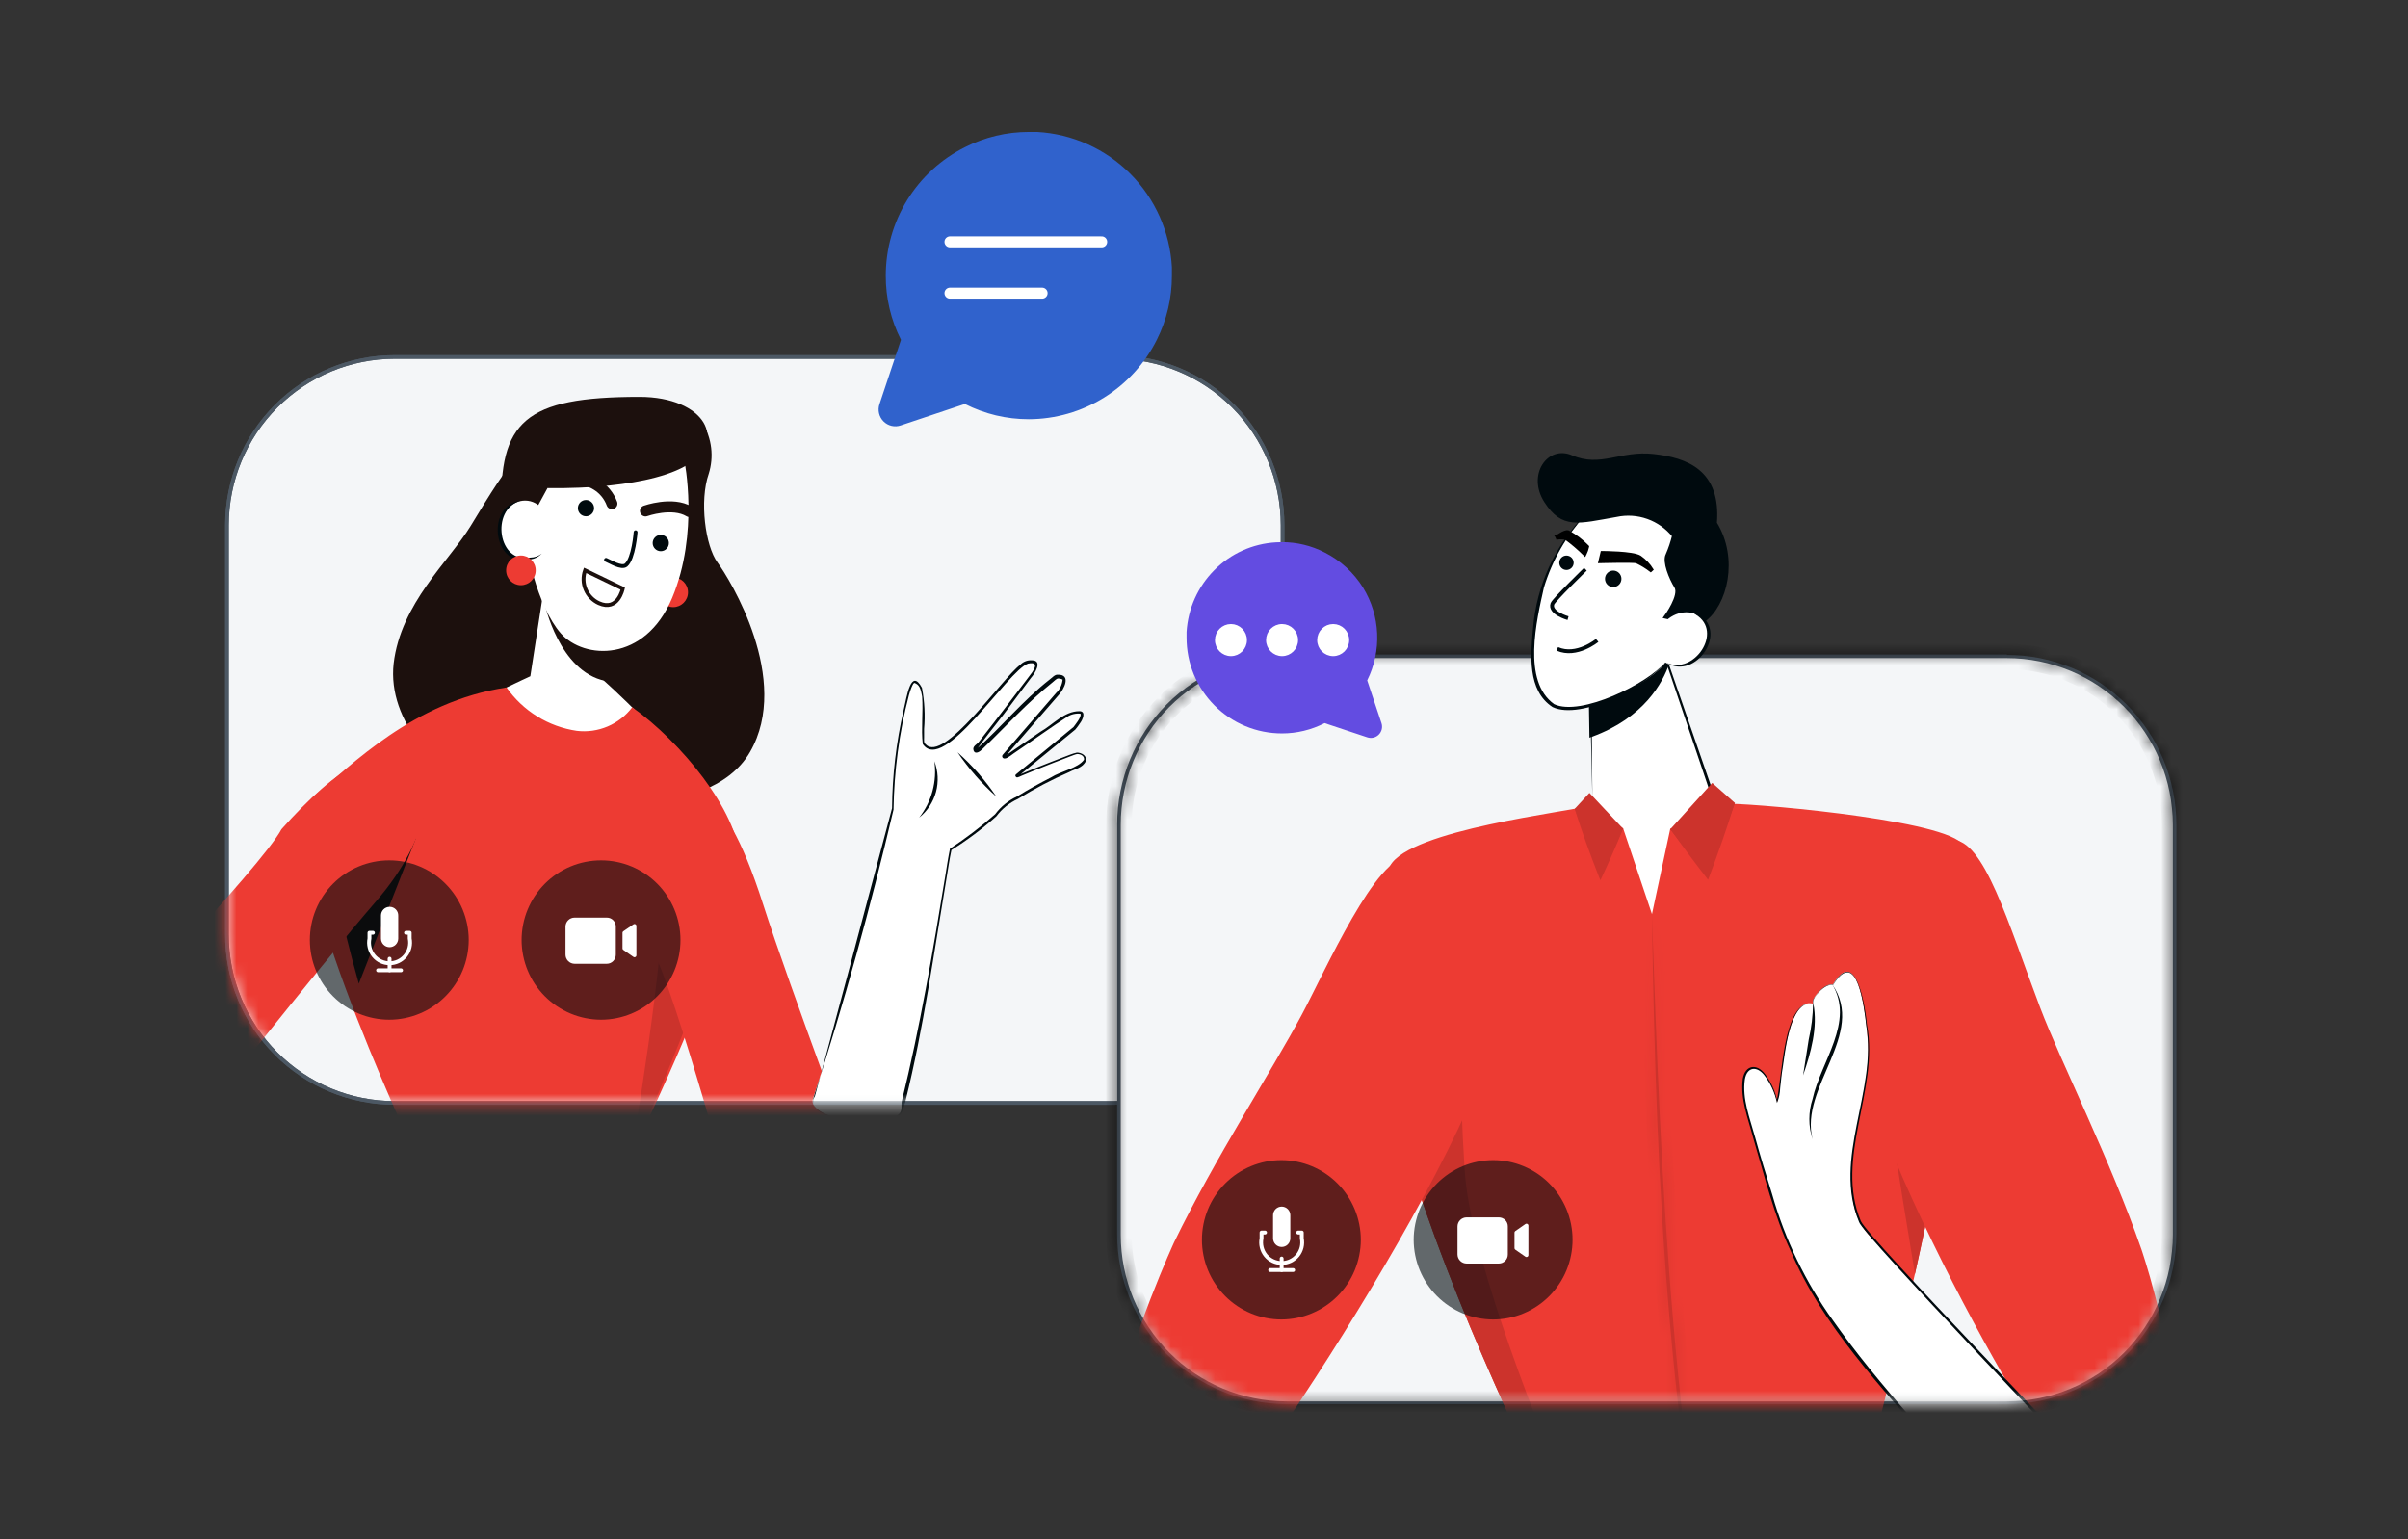 <svg width="219" height="140" viewBox="0 0 219 140" fill="none" xmlns="http://www.w3.org/2000/svg">
<rect x="0" y="0" width="219" height="140" fill="#333333" stroke="none"/>
<mask id="mask0_3243_40549" style="mask-type:alpha" maskUnits="userSpaceOnUse" x="0" y="0" width="219" height="140">
<rect width="219" height="140" fill="#C4C4C4"/>
</mask>
<g mask="url(#mask0_3243_40549)">
</g>
<path d="M35.885 100.313C33.882 100.314 31.898 99.919 30.047 99.15C28.196 98.382 26.514 97.255 25.097 95.834C23.681 94.413 22.557 92.725 21.791 90.868C21.025 89.011 20.632 87.021 20.633 85.011V47.765C20.638 43.71 22.245 39.822 25.102 36.954C27.96 34.086 31.834 32.471 35.876 32.464H101.387C105.429 32.471 109.304 34.086 112.161 36.954C115.018 39.822 116.625 43.71 116.63 47.765V85.011C116.628 89.067 115.021 92.956 112.164 95.825C109.306 98.694 105.43 100.308 101.387 100.313H35.885Z" fill="#F4F6F8"/>
<path d="M101.399 32.633C105.398 32.638 109.232 34.233 112.06 37.07C114.888 39.907 116.479 43.753 116.483 47.765V85.021C116.479 89.033 114.888 92.879 112.06 95.716C109.232 98.552 105.398 100.148 101.399 100.153H35.888C33.906 100.153 31.944 99.762 30.113 99.001C28.282 98.24 26.619 97.124 25.218 95.718C23.817 94.312 22.706 92.642 21.949 90.805C21.192 88.968 20.802 86.999 20.803 85.011V47.765C20.808 43.753 22.399 39.907 25.227 37.07C28.055 34.233 31.889 32.638 35.888 32.633H101.399ZM101.399 32.305H35.888C31.8 32.305 27.881 33.934 24.99 36.833C22.1 39.732 20.477 43.665 20.477 47.765V85.011C20.475 87.043 20.873 89.054 21.647 90.931C22.421 92.808 23.556 94.513 24.987 95.95C26.418 97.386 28.118 98.526 29.988 99.304C31.858 100.081 33.863 100.481 35.888 100.481H101.399C105.487 100.481 109.406 98.853 112.297 95.953C115.187 93.054 116.81 89.121 116.81 85.021V47.765C116.81 43.665 115.187 39.732 112.297 36.833C109.406 33.934 105.487 32.305 101.399 32.305Z" fill="#4C5864"/>
<path d="M101.399 32.633C105.398 32.638 109.232 34.233 112.06 37.07C114.888 39.907 116.479 43.753 116.483 47.765V85.021C116.479 89.033 114.888 92.879 112.06 95.716C109.232 98.552 105.398 100.148 101.399 100.153H35.888C33.906 100.153 31.944 99.762 30.113 99.001C28.282 98.24 26.619 97.124 25.218 95.718C23.817 94.312 22.706 92.642 21.949 90.805C21.192 88.968 20.802 86.999 20.803 85.011V47.765C20.808 43.753 22.399 39.907 25.227 37.07C28.055 34.233 31.889 32.638 35.888 32.633H101.399ZM101.399 32.305H35.888C31.8 32.305 27.881 33.934 24.99 36.833C22.1 39.732 20.477 43.665 20.477 47.765V85.011C20.475 87.043 20.873 89.054 21.647 90.931C22.421 92.808 23.556 94.513 24.987 95.95C26.418 97.386 28.118 98.526 29.988 99.304C31.858 100.081 33.863 100.481 35.888 100.481H101.399C105.487 100.481 109.406 98.853 112.297 95.953C115.187 93.054 116.81 89.121 116.81 85.021V47.765C116.81 43.665 115.187 39.732 112.297 36.833C109.406 33.934 105.487 32.305 101.399 32.305Z" fill="#4C5864"/>
<path d="M117.018 127.58C115.015 127.581 113.031 127.186 111.18 126.418C109.329 125.649 107.647 124.522 106.23 123.101C104.814 121.68 103.69 119.993 102.924 118.136C102.158 116.279 101.764 114.289 101.766 112.279V75.033C101.771 70.978 103.378 67.09 106.235 64.222C109.092 61.354 112.967 59.739 117.009 59.731H182.52C186.562 59.739 190.436 61.354 193.294 64.222C196.151 67.09 197.758 70.978 197.763 75.033V112.335C197.758 116.389 196.151 120.276 193.293 123.143C190.436 126.009 186.561 127.622 182.52 127.627L117.018 127.58Z" fill="#F4F6F8"/>
<mask id="path-6-inside-1_3243_40549" fill="white">
<path d="M182.524 59.862C186.523 59.867 190.357 61.463 193.185 64.3C196.013 67.137 197.603 70.983 197.608 74.995V112.335C197.603 116.346 196.013 120.193 193.185 123.03C190.357 125.866 186.523 127.462 182.524 127.467H117.013C113.012 127.462 109.177 125.865 106.349 123.026C103.521 120.187 101.931 116.339 101.928 112.325V75.032C101.926 73.043 102.314 71.072 103.071 69.233C103.828 67.394 104.938 65.722 106.339 64.313C107.74 62.904 109.403 61.786 111.234 61.023C113.066 60.259 115.029 59.865 117.013 59.862H182.524ZM182.524 59.534H117.013C112.925 59.534 109.006 61.163 106.115 64.062C103.225 66.962 101.602 70.894 101.602 74.995V112.241C101.6 114.272 101.998 116.283 102.772 118.16C103.546 120.037 104.681 121.743 106.112 123.179C107.543 124.616 109.243 125.756 111.113 126.533C112.983 127.311 114.988 127.711 117.013 127.711H182.524C186.611 127.711 190.531 126.082 193.422 123.183C196.312 120.283 197.935 116.351 197.935 112.25V75.032C197.935 70.932 196.312 66.999 193.422 64.1C190.531 61.2 186.611 59.572 182.524 59.572V59.534Z"/>
</mask>
<path d="M182.524 59.862C186.523 59.867 190.357 61.463 193.185 64.3C196.013 67.137 197.603 70.983 197.608 74.995V112.335C197.603 116.346 196.013 120.193 193.185 123.03C190.357 125.866 186.523 127.462 182.524 127.467H117.013C113.012 127.462 109.177 125.865 106.349 123.026C103.521 120.187 101.931 116.339 101.928 112.325V75.032C101.926 73.043 102.314 71.072 103.071 69.233C103.828 67.394 104.938 65.722 106.339 64.313C107.74 62.904 109.403 61.786 111.234 61.023C113.066 60.259 115.029 59.865 117.013 59.862H182.524ZM182.524 59.534H117.013C112.925 59.534 109.006 61.163 106.115 64.062C103.225 66.962 101.602 70.894 101.602 74.995V112.241C101.6 114.272 101.998 116.283 102.772 118.16C103.546 120.037 104.681 121.743 106.112 123.179C107.543 124.616 109.243 125.756 111.113 126.533C112.983 127.311 114.988 127.711 117.013 127.711H182.524C186.611 127.711 190.531 126.082 193.422 123.183C196.312 120.283 197.935 116.351 197.935 112.25V75.032C197.935 70.932 196.312 66.999 193.422 64.1C190.531 61.2 186.611 59.572 182.524 59.572V59.534Z" fill="#4C5864"/>
<path d="M182.524 59.862L182.525 58.862H182.524V59.862ZM197.608 74.995H198.608V74.994L197.608 74.995ZM197.608 112.335L198.608 112.336V112.335H197.608ZM182.524 127.467V128.467H182.525L182.524 127.467ZM117.013 127.467L117.011 128.467H117.013V127.467ZM101.928 112.325H100.928L100.928 112.326L101.928 112.325ZM101.928 75.032H102.928L102.928 75.031L101.928 75.032ZM117.013 59.862V58.862L117.011 58.862L117.013 59.862ZM182.524 59.534H183.524V58.534H182.524V59.534ZM117.013 59.534V60.534V59.534ZM101.602 112.241L102.602 112.241V112.241H101.602ZM117.013 127.711V126.711V127.711ZM182.524 127.711V128.711V127.711ZM197.935 75.032H198.935H197.935ZM182.524 59.572H181.524V60.572H182.524V59.572ZM182.523 60.862C186.256 60.867 189.836 62.357 192.477 65.006L193.893 63.594C190.878 60.569 186.79 58.867 182.525 58.862L182.523 60.862ZM192.477 65.006C195.118 67.655 196.604 71.248 196.608 74.996L198.608 74.994C198.603 70.718 196.908 66.618 193.893 63.594L192.477 65.006ZM196.608 74.995V112.335H198.608V74.995H196.608ZM196.608 112.333C196.604 116.082 195.118 119.674 192.477 122.324L193.893 123.735C196.908 120.711 198.603 116.611 198.608 112.336L196.608 112.333ZM192.477 122.324C189.836 124.973 186.256 126.463 182.523 126.467L182.525 128.467C186.79 128.462 190.878 126.76 193.893 123.735L192.477 122.324ZM182.524 126.467H117.013V128.467H182.524V126.467ZM117.014 126.467C113.279 126.463 109.698 124.972 107.057 122.32L105.64 123.732C108.655 126.759 112.745 128.462 117.011 128.467L117.014 126.467ZM107.057 122.32C104.416 119.669 102.931 116.074 102.928 112.325L100.928 112.326C100.931 116.603 102.625 120.705 105.64 123.732L107.057 122.32ZM102.928 112.325V75.032H100.928V112.325H102.928ZM102.928 75.031C102.926 73.172 103.289 71.331 103.996 69.613L102.146 68.852C101.34 70.812 100.926 72.913 100.928 75.034L102.928 75.031ZM103.996 69.613C104.703 67.895 105.74 66.334 107.048 65.018L105.63 63.608C104.136 65.11 102.953 66.892 102.146 68.852L103.996 69.613ZM107.048 65.018C108.356 63.703 109.909 62.659 111.619 61.946L110.85 60.1C108.897 60.914 107.123 62.106 105.63 63.608L107.048 65.018ZM111.619 61.946C113.329 61.233 115.162 60.864 117.014 60.862L117.011 58.862C114.896 58.865 112.803 59.285 110.85 60.1L111.619 61.946ZM117.013 60.862H182.524V58.862H117.013V60.862ZM182.524 58.534H117.013V60.534H182.524V58.534ZM117.013 58.534C112.659 58.534 108.485 60.269 105.407 63.356L106.824 64.769C109.526 62.057 113.192 60.534 117.013 60.534V58.534ZM105.407 63.356C102.33 66.444 100.602 70.63 100.602 74.995H102.602C102.602 71.159 104.121 67.48 106.824 64.769L105.407 63.356ZM100.602 74.995V112.241H102.602V74.995H100.602ZM100.602 112.24C100.6 114.402 101.024 116.543 101.848 118.541L103.696 117.779C102.972 116.023 102.6 114.142 102.602 112.241L100.602 112.24ZM101.848 118.541C102.671 120.54 103.88 122.355 105.404 123.885L106.821 122.473C105.482 121.13 104.42 119.535 103.696 117.779L101.848 118.541ZM105.404 123.885C106.928 125.415 108.737 126.628 110.729 127.457L111.497 125.61C109.748 124.883 108.159 123.817 106.821 122.473L105.404 123.885ZM110.729 127.457C112.721 128.285 114.856 128.711 117.013 128.711V126.711C115.12 126.711 113.246 126.337 111.497 125.61L110.729 127.457ZM117.013 128.711H182.524V126.711H117.013V128.711ZM182.524 128.711C186.878 128.711 191.052 126.976 194.13 123.889L192.713 122.477C190.01 125.188 186.345 126.711 182.524 126.711V128.711ZM194.13 123.889C197.207 120.801 198.935 116.615 198.935 112.25H196.935C196.935 116.086 195.416 119.765 192.713 122.477L194.13 123.889ZM198.935 112.25V75.032H196.935V112.25H198.935ZM198.935 75.032C198.935 70.668 197.207 66.481 194.13 63.394L192.713 64.806C195.416 67.518 196.935 71.196 196.935 75.032H198.935ZM194.13 63.394C191.052 60.307 186.878 58.572 182.524 58.572V60.572C186.345 60.572 190.01 62.094 192.713 64.806L194.13 63.394ZM183.524 59.572V59.534H181.524V59.572H183.524Z" fill="black" mask="url(#path-6-inside-1_3243_40549)"/>
<mask id="mask1_3243_40549" style="mask-type:alpha" maskUnits="userSpaceOnUse" x="101" y="36" width="97" height="92">
<path d="M117.018 127.58C115.015 127.581 113.031 127.186 111.18 126.418C109.329 125.649 107.647 124.522 106.23 123.101C104.814 121.68 103.69 119.993 102.924 118.136C102.158 116.279 101.764 114.288 101.766 112.279V51.373C101.771 47.319 103.378 43.432 106.236 40.565C109.093 37.699 112.967 36.086 117.009 36.081H182.52C186.561 36.086 190.436 37.699 193.293 40.565C196.151 43.432 197.758 47.319 197.763 51.373V112.279C197.758 116.333 196.151 120.219 193.293 123.086C190.436 125.953 186.561 127.566 182.52 127.571L117.018 127.58Z" fill="white"/>
</mask>
<g mask="url(#mask1_3243_40549)">
<path d="M144.094 73.459C145.119 74.975 145.672 76.762 145.682 78.594C145.682 78.884 145.682 79.091 145.682 79.25C145.687 79.271 145.687 79.294 145.682 79.315C145.971 80.252 146.223 81.246 146.522 82.211C146.561 82.311 146.592 82.415 146.616 82.52L146.83 82.857L147.914 84.731C147.82 84.553 148.409 85.443 148.67 85.781L149.091 86.015C149.784 86.108 150.464 86.281 151.117 86.53L151.407 86.587H151.641L151.725 86.277C152.248 84.272 152.948 82.351 153.527 80.374C154.228 77.994 154.461 75.689 155.89 73.543L156.199 73.122H156.021L150.772 57.708L144.663 61.456L144.85 73.234L144.094 73.459Z" fill="white"/>
<path d="M144.098 73.459C145.259 75.151 145.827 77.181 145.714 79.231C145.714 79.231 146.714 82.595 146.648 82.474C147.096 83.204 147.517 83.945 147.946 84.675L147.788 84.76V84.713C147.788 84.713 147.722 84.713 147.862 84.61C148.002 84.507 147.928 84.61 147.965 84.61L148.143 84.853C148.264 85.05 148.6 85.491 148.722 85.678C148.591 85.584 149.123 85.894 149.114 85.884L149.002 86.043C148.985 86.026 148.974 86.004 148.97 85.98C148.966 85.956 148.969 85.931 148.979 85.909C148.989 85.886 149.005 85.868 149.026 85.855C149.047 85.842 149.071 85.836 149.095 85.837C149.88 85.94 150.683 86.296 151.412 86.437H151.626L151.514 86.512C152.103 84.216 152.934 81.968 153.551 79.681C154.167 77.395 154.569 74.921 156.054 72.991L156.175 73.244H155.886V73.132L150.674 57.708L150.842 57.774L144.724 61.522V61.438L144.827 73.216C144.827 73.216 144.08 73.441 144.07 73.45L144.098 73.459ZM144.098 73.459L144.836 73.225L144.565 61.447V61.4H144.621L150.711 57.652L150.842 57.577V57.718L156.166 73.103L156.016 72.991H156.465C155.677 73.997 155.082 75.141 154.709 76.364C153.775 79.841 152.682 83.27 151.673 86.671H151.356L151.057 86.615C150.424 86.396 149.778 86.214 149.123 86.072C148.983 86.072 149.207 86.072 149.123 85.922L149.011 86.081L148.591 85.847C148.348 85.556 148.04 85.069 147.816 84.769C147.816 84.769 147.816 84.769 147.89 84.769C147.965 84.769 147.956 84.666 147.965 84.657C147.974 84.647 147.797 84.741 147.797 84.741C147.367 84.01 146.947 83.26 146.517 82.539C146.517 82.539 145.583 79.25 145.583 79.231C145.739 77.184 145.21 75.143 144.08 73.431L144.098 73.459Z" fill="#000A0E"/>
<path d="M151.646 60.314L150.87 58.009L149.936 58.215L144.641 61.448L144.725 66.854C149.395 65.139 151.067 62.01 151.646 60.314Z" fill="#000A0E" stroke="#000A0E" stroke-width="0.35" stroke-miterlimit="10"/>
<path d="M157.265 73.103L151.904 75.39L150.241 83.148L147.617 75.343L144.553 73.281C142.685 73.853 128.208 75.455 126.424 78.754C116.486 97.147 152.642 158.568 152.642 158.568C152.642 158.568 153.94 158.399 163.392 155.382C163.392 155.382 181.334 100.155 178.635 77.105C178.364 74.753 160.721 73.16 157.265 73.103Z" fill="#ED3B33"/>
<path d="M170.835 91.301C170.62 94.59 172.815 107.727 174.16 115.878C176.757 104.269 178.83 92.219 178.914 83.018C175.767 85.098 171.012 88.649 170.835 91.301Z" fill="#CC332C"/>
<path d="M155.726 71.211L151.906 75.427L155.297 79.738L157.781 73.029L155.726 71.211Z" fill="#CC332C"/>
<path d="M151.906 75.427L155.297 79.737L157.781 73.028" fill="#CC332C"/>
<path d="M151.906 75.428C153.13 76.796 154.279 78.239 155.418 79.644H155.157C155.549 78.52 155.997 77.414 156.408 76.299C156.819 75.184 157.296 74.088 157.781 73.001C157.081 75.278 156.287 77.527 155.446 79.757L155.343 80.019C154.167 78.501 153.008 76.974 151.906 75.39V75.428Z" fill="#CC332C"/>
<path d="M144.554 72.119L147.618 75.38L145.563 79.643L143.219 73.562L144.554 72.119Z" fill="#CC332C"/>
<path d="M147.618 75.38L145.563 79.644L143.219 73.562" fill="#CC332C"/>
<path d="M147.618 75.38C146.983 76.954 146.282 78.5 145.554 80.065L145.414 79.737C144.62 77.713 143.873 75.68 143.219 73.6C143.686 74.584 144.106 75.586 144.526 76.589C144.947 77.591 145.339 78.603 145.703 79.625H145.423C146.114 78.21 146.833 76.814 147.618 75.427V75.38Z" fill="#CC332C"/>
<mask id="path-20-inside-2_3243_40549" fill="white">
<path d="M150.242 83.186C151.055 107.969 152.11 132.95 157.78 157.209C151.765 133.053 150.588 108.016 150.242 83.186Z"/>
</mask>
<path d="M150.242 83.186C151.055 107.969 152.11 132.95 157.78 157.209C151.765 133.053 150.588 108.016 150.242 83.186Z" fill="#CC332C"/>
<path d="M150.242 83.186L151.242 83.153L149.242 83.2L150.242 83.186ZM157.78 157.209L156.809 157.451L158.753 156.982L157.78 157.209ZM149.243 83.218C150.055 107.995 151.111 133.069 156.806 157.437L158.753 156.982C153.109 132.831 152.054 107.944 151.242 83.153L149.243 83.218ZM158.75 156.968C152.765 132.93 151.588 107.991 151.242 83.172L149.242 83.2C149.588 108.042 150.765 133.176 156.809 157.451L158.75 156.968Z" fill="#CC332C" mask="url(#path-20-inside-2_3243_40549)"/>
<path d="M194.756 113.638C191.954 105.561 187.443 96.65 185.547 91.656C182.614 83.916 180.447 76.317 177.524 76.392C173.339 76.486 167.25 81.864 167.483 88.442C167.903 102.216 186.854 134.299 188.9 135.096C204.171 141.027 194.756 113.638 194.756 113.638Z" fill="#ED3B33"/>
<path d="M144.155 46.868C142.211 48.912 140.822 51.422 140.12 54.158C139.083 58.515 138.962 63.265 141.549 64.343C143.641 65.214 150.179 62.244 151.477 60.22C152.205 59.192 152.86 58.115 153.439 56.997C153.738 56.303 154.98 50.381 154.289 48.404C153.598 46.427 152.215 45.331 149.441 45.012C146.667 44.694 144.155 46.868 144.155 46.868Z" fill="white"/>
<path d="M144.154 46.868C142.437 48.748 141.161 50.989 140.418 53.427C139.746 56.425 138.419 61.982 141.352 64.052C143.762 65.186 149.88 62.178 151.477 60.211C149.889 62.394 143.799 65.552 141.203 64.315C138.886 62.806 139.204 59.517 139.428 57.119C139.756 53.235 141.428 49.589 144.154 46.812V46.868Z" fill="#000A0E"/>
<path d="M151.507 56.106C151.507 56.106 152.936 54.157 152.441 53.361C151.946 52.564 151.339 51.075 151.657 50.475C151.903 49.909 152.1 49.323 152.245 48.723C151.627 47.953 150.809 47.37 149.88 47.039C148.952 46.708 147.95 46.642 146.987 46.849C143.466 47.467 142.139 47.954 140.608 45.584C139.076 43.213 140.86 40.692 142.896 41.573C145.567 42.735 147.398 41.133 150.368 41.47C153.338 41.807 156.355 42.857 155.972 47.589C157.98 50.831 156.906 55.01 154.926 56.425C153.777 56.483 152.626 56.375 151.507 56.106Z" fill="#000A0E" stroke="#000A0E" stroke-width="0.35" stroke-miterlimit="10"/>
<path d="M144.187 51.777C144.187 51.777 141.292 54.588 141.189 54.926C140.9 55.75 142.609 56.228 142.609 56.228" stroke="#000A0E" stroke-width="0.35" stroke-miterlimit="10"/>
<path d="M145.257 58.252C145.257 58.252 143.389 59.798 141.633 59.02" stroke="#000A0E" stroke-width="0.35" stroke-miterlimit="10"/>
<path d="M154.607 59.668C155.598 58.614 155.677 57.074 154.783 56.229C153.89 55.384 152.363 55.554 151.372 56.608C150.381 57.663 150.302 59.203 151.196 60.047C152.089 60.892 153.616 60.722 154.607 59.668Z" fill="white"/>
<path d="M151.562 60.276C154.038 61.447 156.784 57.465 154.234 55.91C153.961 55.665 153.617 55.514 153.253 55.478C153.63 55.457 154.004 55.559 154.318 55.769C157.335 57.306 154.243 61.953 151.562 60.276Z" fill="#000A0E"/>
<path d="M142.466 51.843C142.827 51.843 143.12 51.549 143.12 51.187C143.12 50.825 142.827 50.531 142.466 50.531C142.105 50.531 141.812 50.825 141.812 51.187C141.812 51.549 142.105 51.843 142.466 51.843Z" fill="#000A0E"/>
<path d="M146.716 53.399C147.129 53.399 147.463 53.063 147.463 52.649C147.463 52.235 147.129 51.899 146.716 51.899C146.303 51.899 145.969 52.235 145.969 52.649C145.969 53.063 146.303 53.399 146.716 53.399Z" fill="#000A0E"/>
<path d="M164.915 91.3C162.169 90.457 161.954 100.033 161.627 100.202C160.609 96.042 157.63 95.957 158.825 100.952C158.984 101.57 161.805 111.868 162.954 113.732C165.102 120.423 179.093 135.134 181.073 137.045L191.189 134.946C191.189 134.946 170.79 113.142 169.893 112.252C166.288 108.11 170.23 99.968 169.893 94.974C169.725 92.434 169.025 85.678 166.69 89.558C166.036 89.342 164.56 90.907 164.915 91.3Z" fill="white"/>
<path d="M164.918 91.301C162.639 90.888 162.34 96.126 162.041 97.691L161.901 98.965C161.885 99.432 161.787 99.892 161.612 100.324C161.425 99.407 161.032 98.545 160.463 97.803C159.79 96.941 158.884 97.016 158.688 98.188C158.436 99.968 159.146 101.711 159.622 103.444C160.099 105.178 160.631 106.911 161.173 108.635C162.34 112.751 164.211 116.631 166.702 120.104C170.849 125.998 176.528 131.995 181.058 136.895L191.173 134.797L191.089 135.059C189.791 133.457 169.327 112.233 169.074 111.146C166.646 105.337 170.746 99.237 169.728 93.268C169.551 91.629 168.888 86.072 166.721 89.586C166.039 89.511 165.46 90.157 165.077 90.663C164.965 90.851 164.815 91.094 164.937 91.301H164.918ZM164.918 91.301C164.787 91.094 164.918 90.851 165.058 90.663C165.441 90.139 165.992 89.483 166.711 89.558C168.813 85.978 169.644 91.591 169.803 93.259C170.905 99.181 166.833 105.318 169.233 111.062C169.822 112.505 189.996 133.26 191.491 135.059L191.22 135.115L181.095 137.205H181.02L180.964 137.148C179.208 135.396 177.537 133.569 175.874 131.733C171.092 126.11 165.749 120.638 162.845 113.761C161.35 110.584 160.463 106.911 159.435 103.454C158.987 101.73 158.259 99.977 158.501 98.122C158.726 96.867 159.772 96.707 160.519 97.691C161.074 98.416 161.457 99.259 161.64 100.155H161.574C162.088 98.281 162.125 90.832 164.881 91.291L164.918 91.301Z" fill="#000A0E"/>
<path d="M164.918 91.3C165.348 93.408 164.685 95.797 163.984 97.812L164.498 94.551C164.744 93.484 164.875 92.394 164.89 91.3H164.918Z" fill="#000A0E"/>
<path d="M166.624 89.519C169.79 94.036 163.626 98.89 164.849 103.622C164.457 102.432 164.457 101.147 164.849 99.958C165.587 96.585 168.716 92.93 166.624 89.519Z" fill="#000A0E"/>
<path d="M133.207 106.432C132.142 89.829 133.851 84.609 133.851 84.609L125.445 94.766C129.873 119.925 152.644 158.605 152.644 158.605C152.644 158.605 134.104 120.516 133.207 106.432Z" fill="#CC332C"/>
<path d="M106.774 113.011C110.51 105.309 115.628 97.485 118.43 92.228C120.466 88.424 125.248 77.583 128.144 77.986C132.291 78.557 137.689 84.601 136.746 91.104C134.757 104.737 109.604 141.205 107.483 141.758C91.633 145.909 106.774 113.011 106.774 113.011Z" fill="#ED3B33"/>
<path d="M145.481 50.999L145.451 51.125L145.581 51.122L145.578 51.022L145.581 51.122L145.581 51.122L145.581 51.122L145.583 51.122L145.589 51.122L145.613 51.121L145.706 51.119C145.785 51.117 145.9 51.114 146.038 51.112C146.315 51.106 146.688 51.099 147.072 51.095C147.457 51.091 147.852 51.09 148.173 51.094C148.334 51.097 148.476 51.101 148.588 51.107C148.694 51.112 148.767 51.119 148.806 51.127C149.276 51.346 149.72 51.618 150.131 51.935L150.277 51.803C149.991 51.34 149.612 50.941 149.166 50.631L149.166 50.631L149.161 50.628C148.984 50.518 148.675 50.442 148.331 50.387C147.982 50.331 147.578 50.293 147.196 50.269C146.813 50.244 146.451 50.232 146.185 50.225C146.051 50.222 145.942 50.221 145.866 50.22L145.778 50.219L145.754 50.219L145.748 50.219L145.747 50.219L145.746 50.219L145.746 50.219L145.746 50.319L145.746 50.219L145.667 50.219L145.649 50.296L145.481 50.999Z" fill="black" stroke="black" stroke-width="0.2"/>
<path d="M144.04 50.406L144.138 50.502L144.199 50.38C144.298 50.183 144.37 49.974 144.415 49.758L144.425 49.706L144.388 49.668C143.878 49.141 143.29 48.695 142.646 48.346L142.637 48.341L142.627 48.338C142.525 48.307 142.402 48.336 142.293 48.375C142.179 48.416 142.058 48.478 141.948 48.541C141.837 48.604 141.736 48.669 141.662 48.718C141.625 48.743 141.595 48.764 141.574 48.779L141.55 48.796L141.543 48.801L141.542 48.802L141.541 48.802L141.541 48.802L141.541 48.802L141.6 48.883L141.541 48.802L141.616 48.982C141.871 48.94 142.132 48.945 142.385 48.996C142.97 49.425 143.523 49.896 144.04 50.406Z" fill="black" stroke="black" stroke-width="0.2"/>
</g>
<path d="M93.578 12C91.557 11.997 89.563 12.472 87.759 13.387C85.595 14.47 83.775 16.138 82.502 18.202C81.23 20.266 80.557 22.645 80.558 25.071C80.55 27.1 81.024 29.101 81.94 30.909L79.988 36.756C79.896 37.026 79.881 37.317 79.946 37.595C80.01 37.874 80.151 38.128 80.352 38.33C80.554 38.532 80.807 38.674 81.085 38.738C81.362 38.803 81.652 38.788 81.922 38.695L87.75 36.746C89.554 37.661 91.547 38.136 93.569 38.133C95.984 38.125 98.351 37.446 100.405 36.17C102.459 34.895 104.121 33.074 105.207 30.909C106.115 29.098 106.586 27.098 106.58 25.071V24.303C106.403 21.099 105.056 18.073 102.795 15.803C100.534 13.534 97.519 12.18 94.325 12H93.578Z" fill="#3062CC"/>
<path d="M86.398 21.998H100.194" stroke="white" stroke-linecap="round" stroke-linejoin="round"/>
<path d="M86.398 26.664H94.776" stroke="white" stroke-linecap="round" stroke-linejoin="round"/>
<path d="M116.591 49.312C117.939 49.31 119.268 49.632 120.467 50.248C121.907 50.973 123.119 52.082 123.97 53.453C124.743 54.71 125.184 56.145 125.249 57.621C125.314 59.097 125.003 60.565 124.343 61.886L125.642 65.775C125.702 65.955 125.711 66.148 125.667 66.333C125.624 66.518 125.53 66.687 125.396 66.822C125.262 66.956 125.094 67.05 124.909 67.094C124.725 67.137 124.532 67.128 124.353 67.068L120.467 65.775C119.268 66.392 117.939 66.713 116.591 66.712C115.45 66.713 114.319 66.488 113.265 66.05C112.21 65.612 111.252 64.969 110.446 64.158C109.64 63.348 109.001 62.386 108.567 61.327C108.132 60.268 107.91 59.133 107.914 57.988V57.482C108.043 55.362 108.94 53.363 110.436 51.86C111.929 50.352 113.925 49.451 116.04 49.33L116.591 49.312Z" fill="#634CE1"/>
<path d="M121.248 59.506C121.955 59.506 122.528 58.931 122.528 58.222C122.528 57.513 121.955 56.938 121.248 56.938C120.542 56.938 119.969 57.513 119.969 58.222C119.969 58.931 120.542 59.506 121.248 59.506Z" fill="white" stroke="white" stroke-width="0.35" stroke-miterlimit="10"/>
<path d="M116.6 59.506C117.307 59.506 117.88 58.931 117.88 58.222C117.88 57.513 117.307 56.938 116.6 56.938C115.893 56.938 115.32 57.513 115.32 58.222C115.32 58.931 115.893 59.506 116.6 59.506Z" fill="white" stroke="white" stroke-width="0.35" stroke-miterlimit="10"/>
<path d="M111.951 59.506C112.658 59.506 113.231 58.931 113.231 58.222C113.231 57.513 112.658 56.938 111.951 56.938C111.245 56.938 110.672 57.513 110.672 58.222C110.672 58.931 111.245 59.506 111.951 59.506Z" fill="white" stroke="white" stroke-width="0.35" stroke-miterlimit="10"/>
<mask id="mask2_3243_40549" style="mask-type:alpha" maskUnits="userSpaceOnUse" x="20" y="32" width="97" height="69">
<path d="M35.885 100.313C33.882 100.314 31.898 99.919 30.047 99.15C28.196 98.382 26.514 97.255 25.097 95.834C23.681 94.413 22.557 92.725 21.791 90.868C21.025 89.011 20.632 87.021 20.633 85.011V47.765C20.638 43.71 22.245 39.822 25.102 36.954C27.96 34.086 31.834 32.471 35.876 32.464H101.387C105.429 32.471 109.304 34.086 112.161 36.954C115.018 39.822 116.625 43.71 116.63 47.765V85.011C116.628 89.067 115.021 92.956 112.164 95.825C109.306 98.694 105.43 100.308 101.387 100.313H35.885Z" fill="#F4F6F8"/>
</mask>
<g mask="url(#mask2_3243_40549)">
<path d="M63.905 38.489C64.319 39.174 64.582 39.939 64.677 40.734C64.772 41.529 64.696 42.336 64.456 43.099C63.596 45.563 64.147 49.658 65.259 51.167C66.371 52.675 72.021 61.811 68.21 68.408C64.4 75.004 50.558 73.449 45.14 72.1C39.723 70.75 35.221 65.54 35.8 60.359C36.445 54.877 40.835 51.064 42.815 47.822C46.224 42.2 48.671 38.18 53.462 37.627" fill="#1C100D"/>
<path d="M61.228 55.224C61.971 55.224 62.573 54.62 62.573 53.875C62.573 53.13 61.971 52.525 61.228 52.525C60.485 52.525 59.883 53.13 59.883 53.875C59.883 54.62 60.485 55.224 61.228 55.224Z" fill="#ED3B33"/>
<path d="M49.483 53.406L48.232 61.511C48.232 61.511 47.074 62.045 45.318 62.889C41.255 64.856 45.495 67.864 51.744 68.829C54.154 69.204 61.785 68.736 58.394 65.25C56.433 63.236 54.892 61.886 54.892 61.886L55.508 56.264L49.483 53.406Z" fill="white"/>
<path d="M55.043 61.933L55.482 56.648L49.523 54.877C49.523 54.877 50.831 61.061 55.043 61.933Z" fill="#1C100D"/>
<path d="M67.282 78.115C67.067 73.739 61.925 67.486 57.501 64.331C56.92 65.099 56.149 65.701 55.264 66.078C54.379 66.454 53.412 66.592 52.458 66.477C51.181 66.29 49.956 65.844 48.858 65.165C47.759 64.487 46.81 63.591 46.069 62.532C37.597 63.783 31.898 69.665 28.591 72.382C24.136 76.046 37.597 104.623 37.597 104.623L57.445 104.997C57.445 104.997 67.562 84.44 67.282 78.115Z" fill="#ED3B33"/>
<path d="M62.243 41.91C62.243 41.91 63.607 48.469 61.132 54.381C58.657 60.294 53.099 60.003 50.998 57.605C48.896 55.206 47.589 49.659 47.776 47.241C48.031 45.367 48.956 43.649 50.378 42.407C51.8 41.164 53.623 40.481 55.509 40.485C60.534 40.485 62.243 41.91 62.243 41.91Z" fill="white"/>
<path d="M58.703 46.472C58.703 46.472 61.15 45.6 62.691 46.528" stroke="#1C100D" stroke-miterlimit="10" stroke-linecap="round"/>
<path d="M55.652 45.807C55.388 45.097 54.893 44.497 54.248 44.103C53.602 43.709 52.844 43.543 52.094 43.633" stroke="#1C100D" stroke-miterlimit="10" stroke-linecap="round"/>
<path d="M47.73 48.187L49.795 44.392C49.795 44.392 58.285 44.654 62.301 42.406C66.317 40.157 64.104 36.1 58.163 36.1C47.712 36.1 45.367 38.348 45.61 46.453C45.61 46.453 47.348 45.517 47.712 45.816C48.076 46.116 47.73 48.187 47.73 48.187Z" fill="#1C100D"/>
<path d="M56.638 53.537L53.21 51.879C53.009 52.443 53.025 53.062 53.257 53.613C53.489 54.165 53.919 54.61 54.462 54.859C56.218 55.655 56.638 53.537 56.638 53.537Z" stroke="#1C100D" stroke-width="0.35" stroke-miterlimit="10"/>
<path d="M53.293 46.959C53.7 46.959 54.03 46.628 54.03 46.219C54.03 45.81 53.7 45.478 53.293 45.478C52.885 45.478 52.555 45.81 52.555 46.219C52.555 46.628 52.885 46.959 53.293 46.959Z" fill="#000A0E"/>
<path d="M60.097 50.136C60.505 50.136 60.835 49.804 60.835 49.395C60.835 48.987 60.505 48.655 60.097 48.655C59.69 48.655 59.359 48.987 59.359 49.395C59.359 49.804 59.69 50.136 60.097 50.136Z" fill="#000A0E"/>
<path d="M57.807 48.412C57.807 48.412 57.63 50.801 56.938 51.392C56.518 51.739 55.463 51.054 55.117 50.923" stroke="#000A0E" stroke-width="0.35" stroke-miterlimit="10" stroke-linecap="round"/>
<path d="M50.02 48.262C50.047 46.777 49.049 45.555 47.791 45.532C46.532 45.508 45.49 46.694 45.463 48.178C45.436 49.663 46.434 50.886 47.693 50.909C48.951 50.932 49.993 49.747 50.02 48.262Z" fill="white"/>
<path d="M47.299 45.545C44.6 46.37 45.282 51.317 48.233 50.717C48.612 50.712 48.979 50.584 49.279 50.352C49.011 50.635 48.656 50.82 48.27 50.877C44.917 51.813 44.077 46.126 47.261 45.545H47.299Z" fill="#000A0E"/>
<path d="M47.376 53.228C48.119 53.228 48.721 52.624 48.721 51.879C48.721 51.133 48.119 50.529 47.376 50.529C46.633 50.529 46.031 51.133 46.031 51.879C46.031 52.624 46.633 53.228 47.376 53.228Z" fill="#ED3B33"/>
<path d="M60.375 80.018C60.571 86.708 57.414 104.998 57.414 104.998C57.414 104.998 61.682 95.806 64.4 87.842C63.102 85.405 61.402 82.201 60.375 80.018Z" fill="#CC332C"/>
<path d="M30.484 80.541C30.998 83.352 31.783 86.444 32.633 89.471L37.835 76.222L30.484 80.541Z" fill="#1C100D"/>
<path d="M62.598 72.634C62.598 72.634 65.388 69.707 69.398 82.238C71.826 89.828 78.803 108.399 78.803 108.399C78.803 108.399 78.299 112.269 73.264 113.197C68.23 114.124 67.296 111.632 67.296 111.632C67.296 111.632 61.29 89.668 59.357 86.492C57.424 83.316 56.443 72.718 62.598 72.634Z" fill="#ED3B33"/>
<path d="M38.893 71.162C38.893 71.162 39.434 75.95 34.223 81.957C29.011 87.963 16.747 103.508 16.747 103.508C16.747 103.508 13.189 105.082 9.798 101.231C6.408 97.38 8.042 95.29 8.042 95.29C8.042 95.29 23.877 78.734 25.596 75.426C30.358 70.093 35.689 65.877 38.911 71.125" fill="#ED3B33"/>
<path d="M73.934 99.948C78.062 87.28 81.182 73.515 81.182 73.515C81.18 72.014 81.273 70.515 81.462 69.027C81.752 67.359 82.583 61.84 83.181 62.008C83.778 62.177 83.835 62.767 83.937 63.283C84.04 63.798 83.853 67.462 84.021 67.64C84.133 67.824 84.305 67.963 84.507 68.035C84.71 68.106 84.931 68.106 85.133 68.034C85.807 67.721 86.436 67.318 87.001 66.834C88.682 65.279 92.651 60.359 93.315 60.228C93.978 60.097 94.118 60.228 94.165 60.228C94.222 60.367 94.238 60.519 94.211 60.667C94.185 60.815 94.117 60.952 94.015 61.062C93.716 61.484 90.793 65.372 90.643 65.55C90.494 65.728 88.617 68.071 88.654 68.165C88.691 68.258 88.757 68.399 89.205 67.996C89.653 67.593 93.399 63.77 93.399 63.77C93.399 63.77 95.855 61.634 96.042 61.531C96.16 61.494 96.285 61.486 96.407 61.507C96.528 61.529 96.644 61.578 96.743 61.653C96.77 61.842 96.757 62.034 96.706 62.218C96.654 62.402 96.565 62.573 96.444 62.721C96.117 63.17 91.428 68.549 91.297 68.689C91.166 68.83 91.419 68.839 91.531 68.764C91.643 68.689 96.416 65.4 96.677 65.232C97.099 64.906 97.621 64.737 98.153 64.754C98.891 64.754 97.695 66.197 97.695 66.197L92.446 70.507C92.446 70.507 92.371 70.657 92.642 70.507C92.913 70.357 97.695 68.418 97.957 68.436C98.082 68.434 98.206 68.46 98.32 68.514C98.433 68.568 98.533 68.647 98.611 68.746C98.835 69.28 98.517 69.467 96.817 70.179C95.338 70.858 93.9 71.624 92.511 72.475C92.057 72.673 91.635 72.938 91.26 73.262C90.167 74.817 86.59 77.01 86.459 77.141C86.328 77.272 83.657 96.153 82.022 100.932C81.387 102.965 73.299 101.897 73.934 99.948Z" fill="white"/>
<path d="M74.113 99.706C75.093 96.146 78.507 83.399 81.129 73.514C81.155 70.521 81.505 67.539 82.175 64.622C82.474 63.376 82.838 60.705 83.847 62.56C84.086 63.795 84.152 65.056 84.043 66.309V67.058C84.043 67.292 83.996 67.592 84.183 67.695C85.79 69.504 91.216 61.614 92.767 60.49C92.902 60.342 93.069 60.226 93.255 60.151C93.441 60.077 93.641 60.045 93.841 60.059C94.868 60.059 94.121 61.267 93.757 61.67L91.963 64.069C91.114 65.231 90.095 66.468 89.236 67.611C89.087 67.808 88.937 68.014 88.816 68.201C88.816 68.117 88.732 68.201 88.816 68.136C91.057 66.149 93.01 63.732 95.485 61.792C95.671 61.661 95.924 61.352 96.176 61.37C97.493 61.324 96.755 62.729 96.26 63.245C95.541 64.079 92.141 68.004 91.496 68.735L91.394 68.857C91.394 68.857 91.394 68.792 91.394 68.745C91.394 68.745 91.571 68.642 91.627 68.614L92.225 68.201L94.625 66.561C95.765 65.924 96.774 64.688 98.165 64.688C98.81 64.688 98.455 65.475 98.249 65.746C98.11 65.962 97.957 66.169 97.792 66.365L92.543 70.656C92.543 70.656 92.496 70.563 92.477 70.563C92.645 70.506 92.981 70.347 93.159 70.281C93.682 70.066 95.074 69.504 95.615 69.298L97.278 68.66C97.493 68.575 97.715 68.506 97.941 68.454C98.361 68.454 98.875 68.745 98.754 69.223C98.464 69.86 97.773 69.935 97.241 70.225C95.627 70.925 94.066 71.743 92.57 72.671C91.798 73.023 91.127 73.564 90.618 74.245C89.345 75.385 87.976 76.413 86.528 77.318C86.35 78.134 86.229 79.005 86.088 79.848C84.94 86.632 84.006 93.463 82.352 100.144L82.175 100.762C82.13 100.977 82.037 101.179 81.904 101.353C80.811 102.749 73.629 102.13 73.956 100.022L74.113 99.706ZM73.94 99.977C73.622 102.132 80.867 102.599 81.857 101.25C82.064 100.875 81.937 100.567 82.021 100.147C83.665 93.476 84.846 86.539 85.958 79.755C86.098 78.902 86.219 78.059 86.397 77.197C87.838 76.249 89.212 75.2 90.506 74.058C91.026 73.363 91.71 72.809 92.496 72.446C93.43 71.856 94.541 71.247 95.587 70.713C96.437 70.16 98.025 69.888 98.585 69.11C98.642 68.754 98.277 68.585 97.969 68.585C97.866 68.585 97.483 68.745 97.371 68.782L95.728 69.419C94.952 69.719 93.607 70.263 92.86 70.581C92.752 70.643 92.636 70.687 92.514 70.713C92.384 70.713 92.281 70.553 92.393 70.441L97.633 66.13C97.82 65.877 98.277 65.325 98.287 64.987C98.333 64.884 98.034 64.894 97.82 64.922C97.594 64.952 97.376 65.022 97.175 65.128C95.793 66.009 93.785 67.452 92.393 68.389C92.169 68.52 91.627 69.007 91.394 68.988C91.352 68.997 91.309 68.993 91.271 68.977C91.232 68.96 91.199 68.932 91.177 68.897C91.154 68.861 91.143 68.819 91.145 68.777C91.147 68.734 91.162 68.694 91.188 68.66C91.926 67.789 95.251 63.975 96.045 63.038C96.375 62.732 96.584 62.316 96.633 61.867C96.727 61.802 96.4 61.708 96.232 61.717C96.064 61.727 95.905 61.933 95.728 62.064C93.467 63.872 91.394 66.159 89.311 68.173C89.133 68.351 88.694 68.67 88.545 68.267C88.395 67.864 88.891 67.705 89.031 67.47C89.918 66.337 90.899 65.081 91.767 63.929L93.57 61.558C93.934 61.099 94.681 60.124 93.495 60.359C91.627 61.024 85.799 70.46 83.922 67.677C83.763 66.327 83.968 64.716 83.865 63.366C83.772 62.898 83.707 62.345 83.258 62.158C83.09 62.008 82.987 62.345 82.894 62.542C82.801 62.771 82.723 63.005 82.661 63.245C81.774 66.61 81.318 70.163 81.262 73.644C79.161 82.545 76.758 91.289 73.937 99.985L73.94 99.977Z" fill="#000A0E"/>
<path d="M83.594 74.367C84.236 73.7 84.713 72.891 84.985 72.005C85.193 71.096 85.193 70.151 84.985 69.241" fill="white"/>
<path d="M83.594 74.367C84.158 73.651 84.572 72.827 84.809 71.946C85.047 71.065 85.104 70.145 84.976 69.241C85.321 70.132 85.372 71.109 85.124 72.032C84.875 72.954 84.339 73.772 83.594 74.367Z" fill="#000A0E"/>
<path d="M87.086 68.427C88.425 69.621 89.611 70.978 90.617 72.465C89.28 71.269 88.094 69.912 87.086 68.427Z" fill="#000A0E"/>
</g>
<path opacity="0.6" fill-rule="evenodd" clip-rule="evenodd" d="M116.532 105.522C118.448 105.522 120.285 106.285 121.641 107.643C122.996 109.001 123.759 110.844 123.762 112.766C123.759 114.688 122.997 116.531 121.642 117.891C120.286 119.251 118.449 120.015 116.532 120.018C114.617 120.015 112.78 119.25 111.427 117.89C110.073 116.531 109.312 114.687 109.313 112.766C109.313 110.845 110.073 109.002 111.427 107.644C112.781 106.286 114.618 105.522 116.532 105.522Z" fill="#000A0E"/>
<path d="M116.566 109.749C116.358 109.749 116.158 109.832 116.011 109.98C115.864 110.127 115.781 110.327 115.781 110.536V112.635C115.781 112.844 115.864 113.044 116.011 113.192C116.158 113.339 116.358 113.422 116.566 113.422C116.774 113.422 116.973 113.339 117.121 113.192C117.268 113.044 117.35 112.844 117.35 112.635V110.536C117.35 110.433 117.33 110.33 117.291 110.235C117.251 110.139 117.193 110.053 117.121 109.98C117.048 109.906 116.961 109.849 116.866 109.809C116.771 109.769 116.669 109.749 116.566 109.749Z" fill="white"/>
<path d="M118.058 112.11H118.394V112.635C118.449 112.907 118.443 113.188 118.377 113.458C118.31 113.728 118.185 113.979 118.01 114.194C117.834 114.409 117.614 114.582 117.364 114.701C117.114 114.82 116.84 114.882 116.563 114.882C116.286 114.882 116.013 114.82 115.763 114.701C115.513 114.582 115.292 114.409 115.117 114.194C114.942 113.979 114.816 113.728 114.75 113.458C114.683 113.188 114.678 112.907 114.733 112.635V112.11H115.05" stroke="white" stroke-width="0.35" stroke-linecap="round" stroke-linejoin="round"/>
<path d="M116.562 114.472V115.521" stroke="white" stroke-width="0.35" stroke-linecap="round" stroke-linejoin="round"/>
<path d="M115.516 115.521H117.608" stroke="white" stroke-width="0.35" stroke-linecap="round" stroke-linejoin="round"/>
<path opacity="0.6" fill-rule="evenodd" clip-rule="evenodd" d="M135.8 105.522C136.748 105.522 137.687 105.71 138.562 106.074C139.438 106.438 140.234 106.971 140.905 107.644C141.575 108.316 142.107 109.115 142.47 109.994C142.833 110.872 143.019 111.814 143.019 112.766C143.019 114.687 142.259 116.531 140.905 117.89C139.552 119.25 137.715 120.015 135.8 120.018C133.883 120.015 132.046 119.251 130.69 117.891C129.335 116.531 128.573 114.688 128.57 112.766C128.573 110.844 129.336 109.001 130.691 107.643C132.046 106.285 133.884 105.522 135.8 105.522Z" fill="#000A0E"/>
<path d="M137.914 113.524L138.829 114.161V111.481L137.914 112.119V113.524Z" fill="white" stroke="white" stroke-width="0.35" stroke-linecap="round" stroke-linejoin="round"/>
<path d="M136.309 110.732H133.386C133.277 110.731 133.169 110.752 133.069 110.793C132.968 110.833 132.876 110.894 132.799 110.971C132.721 111.047 132.66 111.139 132.618 111.239C132.576 111.34 132.555 111.448 132.555 111.557V114.096C132.555 114.317 132.642 114.53 132.798 114.686C132.954 114.842 133.166 114.93 133.386 114.93H136.309C136.418 114.93 136.526 114.909 136.626 114.867C136.726 114.825 136.817 114.763 136.894 114.685C136.97 114.608 137.031 114.516 137.071 114.415C137.112 114.314 137.133 114.205 137.131 114.096V111.557C137.133 111.448 137.112 111.341 137.071 111.24C137.03 111.139 136.97 111.048 136.893 110.971C136.817 110.894 136.726 110.834 136.625 110.793C136.525 110.752 136.418 110.731 136.309 110.732Z" fill="white"/>
<path opacity="0.6" fill-rule="evenodd" clip-rule="evenodd" d="M35.4 78.256C37.315 78.256 39.153 79.019 40.508 80.377C41.864 81.735 42.626 83.577 42.629 85.499C42.626 87.422 41.864 89.265 40.509 90.624C39.154 91.984 37.316 92.749 35.4 92.751C33.484 92.749 31.648 91.984 30.294 90.624C28.94 89.264 28.18 87.421 28.18 85.499C28.18 83.578 28.94 81.736 30.294 80.377C31.648 79.019 33.485 78.256 35.4 78.256Z" fill="#000A0E"/>
<path d="M35.433 82.483C35.225 82.483 35.025 82.565 34.878 82.713C34.731 82.861 34.648 83.061 34.648 83.27V85.368C34.648 85.577 34.731 85.777 34.878 85.925C35.025 86.073 35.225 86.156 35.433 86.156C35.641 86.156 35.841 86.073 35.988 85.925C36.135 85.777 36.218 85.577 36.218 85.368V83.288C36.221 83.183 36.204 83.078 36.166 82.98C36.128 82.882 36.071 82.792 35.997 82.717C35.924 82.641 35.836 82.582 35.739 82.541C35.642 82.501 35.538 82.481 35.433 82.483Z" fill="white"/>
<path d="M36.925 84.844H37.261V85.368C37.316 85.641 37.31 85.922 37.244 86.191C37.178 86.461 37.052 86.712 36.877 86.927C36.702 87.142 36.481 87.316 36.231 87.435C35.981 87.554 35.707 87.615 35.431 87.615C35.154 87.615 34.88 87.554 34.63 87.435C34.38 87.316 34.159 87.142 33.984 86.927C33.809 86.712 33.684 86.461 33.617 86.191C33.551 85.922 33.545 85.641 33.6 85.368V84.844H33.917" stroke="white" stroke-width="0.35" stroke-linecap="round" stroke-linejoin="round"/>
<path d="M35.43 87.205V88.254" stroke="white" stroke-width="0.35" stroke-linecap="round" stroke-linejoin="round"/>
<path d="M34.383 88.255H36.475" stroke="white" stroke-width="0.35" stroke-linecap="round" stroke-linejoin="round"/>
<path opacity="0.6" fill-rule="evenodd" clip-rule="evenodd" d="M54.667 78.256C56.582 78.256 58.418 79.019 59.772 80.377C61.126 81.736 61.887 83.578 61.887 85.499C61.887 87.421 61.126 89.264 59.773 90.624C58.419 91.984 56.583 92.749 54.667 92.751C52.75 92.749 50.913 91.984 49.558 90.624C48.202 89.265 47.44 87.422 47.438 85.499C47.44 83.577 48.203 81.735 49.558 80.377C50.914 79.019 52.751 78.256 54.667 78.256Z" fill="#000A0E"/>
<path d="M56.789 86.257L57.704 86.894V84.224L56.789 84.851V86.257Z" fill="white" stroke="white" stroke-width="0.35" stroke-linecap="round" stroke-linejoin="round"/>
<path d="M55.184 83.465H52.261C52.152 83.464 52.044 83.484 51.944 83.525C51.843 83.566 51.751 83.626 51.674 83.703C51.596 83.78 51.535 83.871 51.493 83.972C51.451 84.072 51.43 84.18 51.43 84.29V86.829C51.43 87.05 51.517 87.262 51.673 87.418C51.829 87.575 52.041 87.663 52.261 87.663H55.184C55.293 87.663 55.401 87.641 55.501 87.599C55.601 87.557 55.693 87.495 55.769 87.418C55.845 87.34 55.906 87.248 55.947 87.147C55.987 87.046 56.008 86.938 56.006 86.829V84.29C56.008 84.181 55.987 84.073 55.946 83.972C55.905 83.872 55.845 83.78 55.768 83.704C55.692 83.627 55.601 83.566 55.5 83.525C55.4 83.484 55.293 83.464 55.184 83.465Z" fill="white"/>
</svg>
